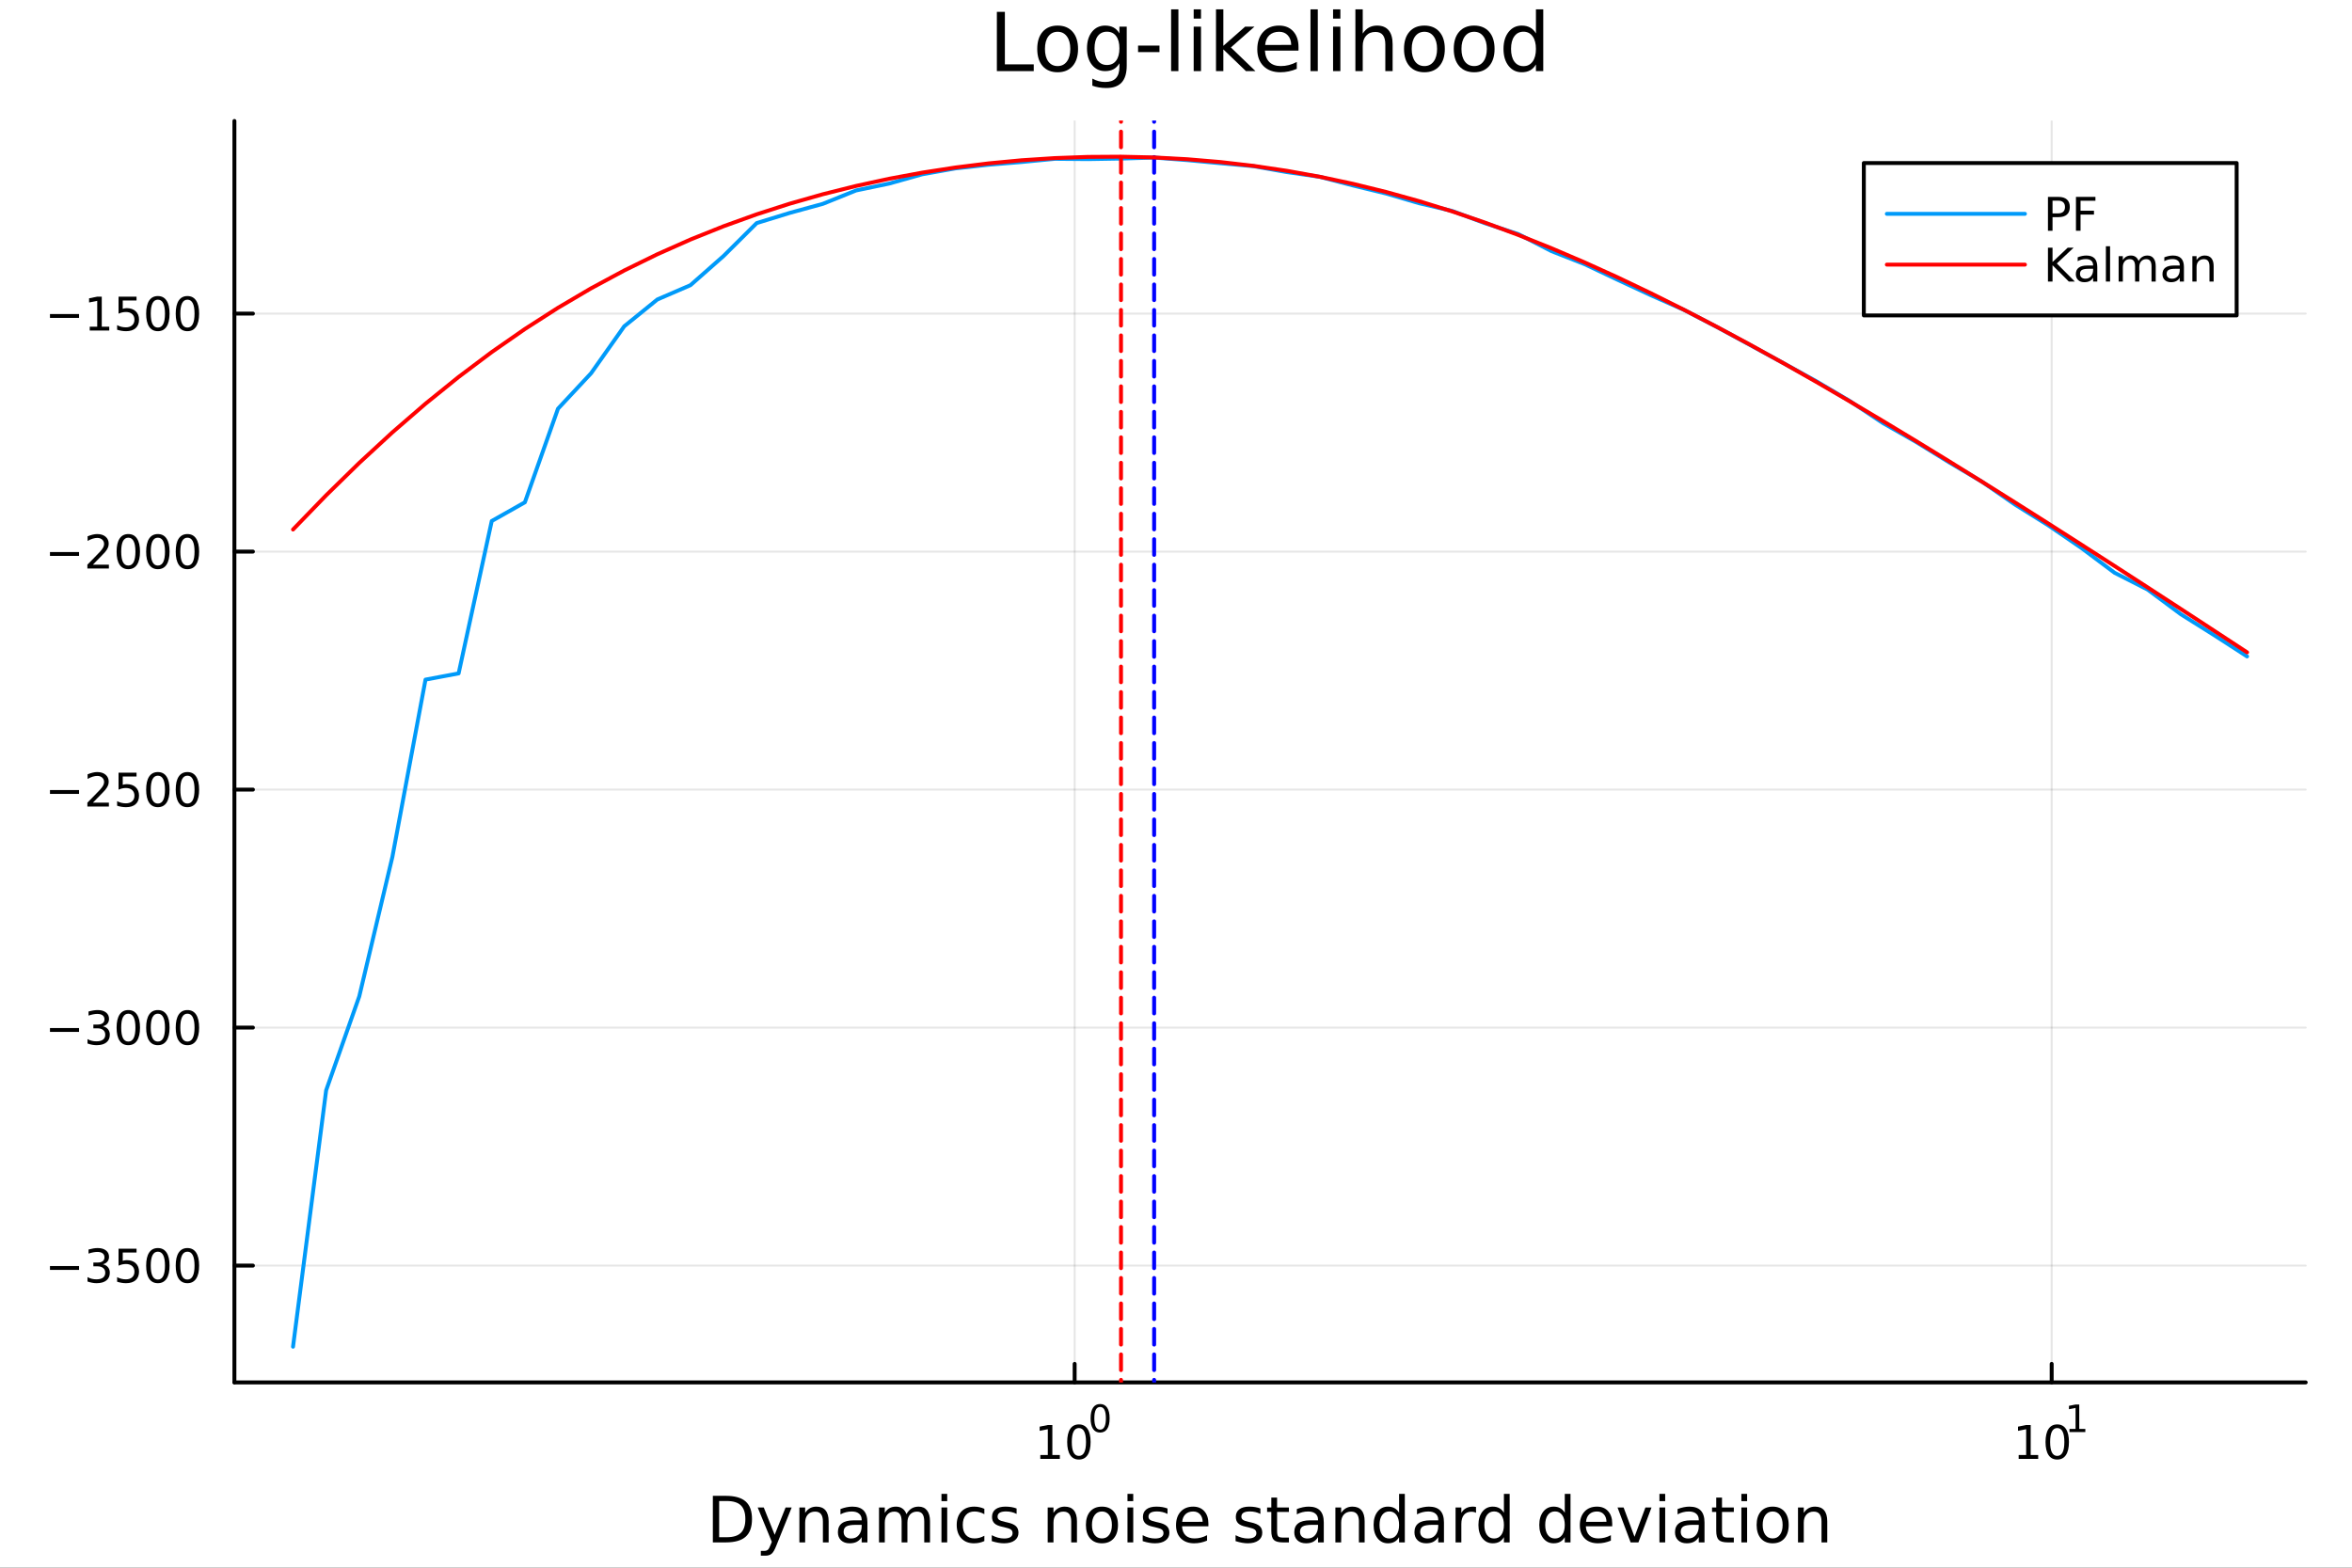 <?xml version="1.0" encoding="utf-8"?>
<svg xmlns="http://www.w3.org/2000/svg" xmlns:xlink="http://www.w3.org/1999/xlink" width="600" height="400" viewBox="0 0 2400 1600">
<rect x="0" y="0" width="2400" height="1600" fill="#333333" stroke="none"/>
<defs>
  <clipPath id="clip800">
    <rect x="0" y="0" width="2400" height="1600"/>
  </clipPath>
</defs>
<path clip-path="url(#clip800)" d="M0 1600 L2400 1600 L2400 0 L0 0  Z" fill="#ffffff" fill-rule="evenodd" fill-opacity="1"/>
<defs>
  <clipPath id="clip801">
    <rect x="480" y="0" width="1681" height="1600"/>
  </clipPath>
</defs>
<path clip-path="url(#clip800)" d="M239.19 1410.9 L2352.76 1410.9 L2352.76 123.472 L239.19 123.472  Z" fill="#ffffff" fill-rule="evenodd" fill-opacity="1"/>
<defs>
  <clipPath id="clip802">
    <rect x="239" y="123" width="2115" height="1288"/>
  </clipPath>
</defs>
<polyline clip-path="url(#clip802)" style="stroke:#000000; stroke-linecap:round; stroke-linejoin:round; stroke-width:2; stroke-opacity:0.1; fill:none" points="1096.58,1410.9 1096.58,123.472 "/>
<polyline clip-path="url(#clip802)" style="stroke:#000000; stroke-linecap:round; stroke-linejoin:round; stroke-width:2; stroke-opacity:0.1; fill:none" points="2093.55,1410.9 2093.55,123.472 "/>
<polyline clip-path="url(#clip802)" style="stroke:#000000; stroke-linecap:round; stroke-linejoin:round; stroke-width:2; stroke-opacity:0.1; fill:none" points="239.19,1291.69 2352.76,1291.69 "/>
<polyline clip-path="url(#clip802)" style="stroke:#000000; stroke-linecap:round; stroke-linejoin:round; stroke-width:2; stroke-opacity:0.1; fill:none" points="239.19,1048.78 2352.76,1048.78 "/>
<polyline clip-path="url(#clip802)" style="stroke:#000000; stroke-linecap:round; stroke-linejoin:round; stroke-width:2; stroke-opacity:0.1; fill:none" points="239.19,805.876 2352.76,805.876 "/>
<polyline clip-path="url(#clip802)" style="stroke:#000000; stroke-linecap:round; stroke-linejoin:round; stroke-width:2; stroke-opacity:0.1; fill:none" points="239.19,562.97 2352.76,562.97 "/>
<polyline clip-path="url(#clip802)" style="stroke:#000000; stroke-linecap:round; stroke-linejoin:round; stroke-width:2; stroke-opacity:0.1; fill:none" points="239.19,320.063 2352.76,320.063 "/>
<polyline clip-path="url(#clip800)" style="stroke:#000000; stroke-linecap:round; stroke-linejoin:round; stroke-width:4; stroke-opacity:1; fill:none" points="239.19,1410.9 2352.76,1410.9 "/>
<polyline clip-path="url(#clip800)" style="stroke:#000000; stroke-linecap:round; stroke-linejoin:round; stroke-width:4; stroke-opacity:1; fill:none" points="1096.58,1410.9 1096.58,1392 "/>
<polyline clip-path="url(#clip800)" style="stroke:#000000; stroke-linecap:round; stroke-linejoin:round; stroke-width:4; stroke-opacity:1; fill:none" points="2093.55,1410.9 2093.55,1392 "/>
<path clip-path="url(#clip800)" d="M1061.56 1485.02 L1069.2 1485.02 L1069.2 1458.66 L1060.89 1460.32 L1060.89 1456.06 L1069.16 1454.4 L1073.83 1454.4 L1073.83 1485.02 L1081.47 1485.02 L1081.47 1488.96 L1061.56 1488.96 L1061.56 1485.02 Z" fill="#000000" fill-rule="nonzero" fill-opacity="1" /><path clip-path="url(#clip800)" d="M1100.91 1457.48 Q1097.3 1457.48 1095.47 1461.04 Q1093.67 1464.58 1093.67 1471.71 Q1093.67 1478.82 1095.47 1482.38 Q1097.3 1485.92 1100.91 1485.92 Q1104.55 1485.92 1106.35 1482.38 Q1108.18 1478.82 1108.18 1471.71 Q1108.18 1464.58 1106.35 1461.04 Q1104.55 1457.48 1100.91 1457.48 M1100.91 1453.77 Q1106.72 1453.77 1109.78 1458.38 Q1112.86 1462.96 1112.86 1471.71 Q1112.86 1480.44 1109.78 1485.04 Q1106.72 1489.63 1100.91 1489.63 Q1095.1 1489.63 1092.03 1485.04 Q1088.97 1480.44 1088.97 1471.71 Q1088.97 1462.96 1092.03 1458.38 Q1095.1 1453.77 1100.91 1453.77 Z" fill="#000000" fill-rule="nonzero" fill-opacity="1" /><path clip-path="url(#clip800)" d="M1122.56 1435.97 Q1119.63 1435.97 1118.14 1438.86 Q1116.68 1441.74 1116.68 1447.53 Q1116.68 1453.31 1118.14 1456.2 Q1119.63 1459.08 1122.56 1459.08 Q1125.52 1459.08 1126.98 1456.2 Q1128.47 1453.31 1128.47 1447.53 Q1128.47 1441.74 1126.98 1438.86 Q1125.52 1435.97 1122.56 1435.97 M1122.56 1432.96 Q1127.28 1432.96 1129.77 1436.7 Q1132.27 1440.43 1132.27 1447.53 Q1132.27 1454.62 1129.77 1458.37 Q1127.28 1462.09 1122.56 1462.09 Q1117.84 1462.09 1115.34 1458.37 Q1112.86 1454.62 1112.86 1447.53 Q1112.86 1440.43 1115.34 1436.7 Q1117.84 1432.96 1122.56 1432.96 Z" fill="#000000" fill-rule="nonzero" fill-opacity="1" /><path clip-path="url(#clip800)" d="M2059.87 1485.02 L2067.51 1485.02 L2067.51 1458.66 L2059.2 1460.32 L2059.2 1456.06 L2067.47 1454.4 L2072.14 1454.4 L2072.14 1485.02 L2079.78 1485.02 L2079.78 1488.96 L2059.87 1488.96 L2059.87 1485.02 Z" fill="#000000" fill-rule="nonzero" fill-opacity="1" /><path clip-path="url(#clip800)" d="M2099.22 1457.48 Q2095.61 1457.48 2093.78 1461.04 Q2091.98 1464.58 2091.98 1471.71 Q2091.98 1478.82 2093.78 1482.38 Q2095.61 1485.92 2099.22 1485.92 Q2102.86 1485.92 2104.66 1482.38 Q2106.49 1478.82 2106.49 1471.71 Q2106.49 1464.58 2104.66 1461.04 Q2102.86 1457.48 2099.22 1457.48 M2099.22 1453.77 Q2105.03 1453.77 2108.09 1458.38 Q2111.17 1462.96 2111.17 1471.71 Q2111.17 1480.44 2108.09 1485.04 Q2105.03 1489.63 2099.22 1489.63 Q2093.41 1489.63 2090.34 1485.04 Q2087.28 1480.44 2087.28 1471.71 Q2087.28 1462.96 2090.34 1458.38 Q2093.41 1453.77 2099.22 1453.77 Z" fill="#000000" fill-rule="nonzero" fill-opacity="1" /><path clip-path="url(#clip800)" d="M2111.71 1458.35 L2117.92 1458.35 L2117.92 1436.93 L2111.17 1438.28 L2111.17 1434.82 L2117.88 1433.47 L2121.68 1433.47 L2121.68 1458.35 L2127.89 1458.35 L2127.89 1461.55 L2111.71 1461.55 L2111.71 1458.35 Z" fill="#000000" fill-rule="nonzero" fill-opacity="1" /><path clip-path="url(#clip800)" d="M733.834 1531.95 L733.834 1568.9 L741.6 1568.9 Q751.435 1568.9 755.986 1564.45 Q760.569 1559.99 760.569 1550.38 Q760.569 1540.83 755.986 1536.4 Q751.435 1531.95 741.6 1531.95 L733.834 1531.95 M727.404 1526.67 L740.613 1526.67 Q754.427 1526.67 760.888 1532.43 Q767.349 1538.16 767.349 1550.38 Q767.349 1562.66 760.856 1568.42 Q754.363 1574.19 740.613 1574.19 L727.404 1574.19 L727.404 1526.67 Z" fill="#000000" fill-rule="nonzero" fill-opacity="1" /><path clip-path="url(#clip800)" d="M792.175 1577.5 Q789.693 1583.86 787.337 1585.8 Q784.982 1587.74 781.035 1587.74 L776.356 1587.74 L776.356 1582.84 L779.794 1582.84 Q782.213 1582.84 783.55 1581.7 Q784.886 1580.55 786.51 1576.29 L787.56 1573.61 L773.142 1538.54 L779.348 1538.54 L790.488 1566.42 L801.628 1538.54 L807.835 1538.54 L792.175 1577.5 Z" fill="#000000" fill-rule="nonzero" fill-opacity="1" /><path clip-path="url(#clip800)" d="M845.552 1552.67 L845.552 1574.19 L839.695 1574.19 L839.695 1552.86 Q839.695 1547.8 837.722 1545.29 Q835.748 1542.77 831.802 1542.77 Q827.059 1542.77 824.322 1545.79 Q821.585 1548.82 821.585 1554.04 L821.585 1574.19 L815.696 1574.19 L815.696 1538.54 L821.585 1538.54 L821.585 1544.08 Q823.685 1540.86 826.518 1539.27 Q829.383 1537.68 833.107 1537.68 Q839.25 1537.68 842.401 1541.5 Q845.552 1545.29 845.552 1552.67 Z" fill="#000000" fill-rule="nonzero" fill-opacity="1" /><path clip-path="url(#clip800)" d="M873.433 1556.27 Q866.336 1556.27 863.598 1557.89 Q860.861 1559.51 860.861 1563.43 Q860.861 1566.55 862.898 1568.39 Q864.967 1570.21 868.5 1570.21 Q873.37 1570.21 876.298 1566.77 Q879.258 1563.3 879.258 1557.57 L879.258 1556.27 L873.433 1556.27 M885.115 1553.85 L885.115 1574.19 L879.258 1574.19 L879.258 1568.77 Q877.253 1572.02 874.261 1573.58 Q871.269 1575.11 866.94 1575.11 Q861.466 1575.11 858.219 1572.05 Q855.005 1568.97 855.005 1563.81 Q855.005 1557.79 859.015 1554.74 Q863.057 1551.68 871.046 1551.68 L879.258 1551.68 L879.258 1551.11 Q879.258 1547.07 876.584 1544.87 Q873.943 1542.64 869.137 1542.64 Q866.081 1542.64 863.185 1543.38 Q860.288 1544.11 857.615 1545.57 L857.615 1540.16 Q860.829 1538.92 863.853 1538.31 Q866.877 1537.68 869.741 1537.68 Q877.476 1537.68 881.295 1541.69 Q885.115 1545.7 885.115 1553.85 Z" fill="#000000" fill-rule="nonzero" fill-opacity="1" /><path clip-path="url(#clip800)" d="M924.932 1545.38 Q927.128 1541.43 930.184 1539.56 Q933.239 1537.68 937.377 1537.68 Q942.947 1537.68 945.971 1541.59 Q948.994 1545.48 948.994 1552.67 L948.994 1574.19 L943.106 1574.19 L943.106 1552.86 Q943.106 1547.74 941.292 1545.25 Q939.478 1542.77 935.754 1542.77 Q931.202 1542.77 928.56 1545.79 Q925.919 1548.82 925.919 1554.04 L925.919 1574.19 L920.03 1574.19 L920.03 1552.86 Q920.03 1547.7 918.216 1545.25 Q916.402 1542.77 912.614 1542.77 Q908.127 1542.77 905.485 1545.83 Q902.843 1548.85 902.843 1554.04 L902.843 1574.19 L896.955 1574.19 L896.955 1538.54 L902.843 1538.54 L902.843 1544.08 Q904.848 1540.8 907.649 1539.24 Q910.45 1537.68 914.301 1537.68 Q918.184 1537.68 920.89 1539.65 Q923.627 1541.62 924.932 1545.38 Z" fill="#000000" fill-rule="nonzero" fill-opacity="1" /><path clip-path="url(#clip800)" d="M960.675 1538.54 L966.532 1538.54 L966.532 1574.19 L960.675 1574.19 L960.675 1538.54 M960.675 1524.66 L966.532 1524.66 L966.532 1532.08 L960.675 1532.08 L960.675 1524.66 Z" fill="#000000" fill-rule="nonzero" fill-opacity="1" /><path clip-path="url(#clip800)" d="M1004.44 1539.91 L1004.44 1545.38 Q1001.96 1544.01 999.443 1543.34 Q996.96 1542.64 994.414 1542.64 Q988.716 1542.64 985.565 1546.27 Q982.414 1549.87 982.414 1556.39 Q982.414 1562.92 985.565 1566.55 Q988.716 1570.14 994.414 1570.14 Q996.96 1570.14 999.443 1569.47 Q1001.96 1568.77 1004.44 1567.41 L1004.44 1572.82 Q1001.99 1573.96 999.347 1574.54 Q996.737 1575.11 993.777 1575.11 Q985.725 1575.11 980.982 1570.05 Q976.24 1564.99 976.24 1556.39 Q976.24 1547.67 981.014 1542.68 Q985.82 1537.68 994.159 1537.68 Q996.865 1537.68 999.443 1538.25 Q1002.02 1538.79 1004.44 1539.91 Z" fill="#000000" fill-rule="nonzero" fill-opacity="1" /><path clip-path="url(#clip800)" d="M1037.35 1539.59 L1037.35 1545.13 Q1034.87 1543.85 1032.19 1543.22 Q1029.52 1542.58 1026.66 1542.58 Q1022.3 1542.58 1020.1 1543.92 Q1017.93 1545.25 1017.93 1547.93 Q1017.93 1549.96 1019.49 1551.14 Q1021.05 1552.29 1025.76 1553.34 L1027.77 1553.78 Q1034.01 1555.12 1036.62 1557.57 Q1039.26 1559.99 1039.26 1564.35 Q1039.26 1569.32 1035.31 1572.21 Q1031.4 1575.11 1024.52 1575.11 Q1021.66 1575.11 1018.54 1574.54 Q1015.45 1573.99 1012.01 1572.88 L1012.01 1566.83 Q1015.26 1568.52 1018.41 1569.38 Q1021.56 1570.21 1024.65 1570.21 Q1028.79 1570.21 1031.02 1568.81 Q1033.24 1567.37 1033.24 1564.8 Q1033.24 1562.41 1031.62 1561.14 Q1030.03 1559.86 1024.59 1558.68 L1022.55 1558.21 Q1017.11 1557.06 1014.69 1554.71 Q1012.27 1552.32 1012.27 1548.18 Q1012.27 1543.15 1015.83 1540.42 Q1019.4 1537.68 1025.96 1537.68 Q1029.2 1537.68 1032.07 1538.16 Q1034.93 1538.63 1037.35 1539.59 Z" fill="#000000" fill-rule="nonzero" fill-opacity="1" /><path clip-path="url(#clip800)" d="M1098.94 1552.67 L1098.94 1574.19 L1093.08 1574.19 L1093.08 1552.86 Q1093.08 1547.8 1091.11 1545.29 Q1089.14 1542.77 1085.19 1542.77 Q1080.45 1542.77 1077.71 1545.79 Q1074.97 1548.82 1074.97 1554.04 L1074.97 1574.19 L1069.08 1574.19 L1069.08 1538.54 L1074.97 1538.54 L1074.97 1544.08 Q1077.07 1540.86 1079.91 1539.27 Q1082.77 1537.68 1086.49 1537.68 Q1092.64 1537.68 1095.79 1541.5 Q1098.94 1545.29 1098.94 1552.67 Z" fill="#000000" fill-rule="nonzero" fill-opacity="1" /><path clip-path="url(#clip800)" d="M1124.43 1542.64 Q1119.72 1542.64 1116.99 1546.34 Q1114.25 1550 1114.25 1556.39 Q1114.25 1562.79 1116.95 1566.48 Q1119.69 1570.14 1124.43 1570.14 Q1129.11 1570.14 1131.85 1566.45 Q1134.59 1562.76 1134.59 1556.39 Q1134.59 1550.06 1131.85 1546.37 Q1129.11 1542.64 1124.43 1542.64 M1124.43 1537.68 Q1132.07 1537.68 1136.43 1542.64 Q1140.79 1547.61 1140.79 1556.39 Q1140.79 1565.15 1136.43 1570.14 Q1132.07 1575.11 1124.43 1575.11 Q1116.76 1575.11 1112.4 1570.14 Q1108.07 1565.15 1108.07 1556.39 Q1108.07 1547.61 1112.4 1542.64 Q1116.76 1537.68 1124.43 1537.68 Z" fill="#000000" fill-rule="nonzero" fill-opacity="1" /><path clip-path="url(#clip800)" d="M1150.5 1538.54 L1156.36 1538.54 L1156.36 1574.19 L1150.5 1574.19 L1150.5 1538.54 M1150.5 1524.66 L1156.36 1524.66 L1156.36 1532.08 L1150.5 1532.08 L1150.5 1524.66 Z" fill="#000000" fill-rule="nonzero" fill-opacity="1" /><path clip-path="url(#clip800)" d="M1191.34 1539.59 L1191.34 1545.13 Q1188.85 1543.85 1186.18 1543.22 Q1183.51 1542.58 1180.64 1542.58 Q1176.28 1542.58 1174.09 1543.92 Q1171.92 1545.25 1171.92 1547.93 Q1171.92 1549.96 1173.48 1551.14 Q1175.04 1552.29 1179.75 1553.34 L1181.76 1553.78 Q1187.99 1555.12 1190.6 1557.57 Q1193.25 1559.99 1193.25 1564.35 Q1193.25 1569.32 1189.3 1572.21 Q1185.38 1575.11 1178.51 1575.11 Q1175.65 1575.11 1172.53 1574.54 Q1169.44 1573.99 1166 1572.88 L1166 1566.83 Q1169.25 1568.52 1172.4 1569.38 Q1175.55 1570.21 1178.64 1570.21 Q1182.77 1570.21 1185 1568.81 Q1187.23 1567.37 1187.23 1564.8 Q1187.23 1562.41 1185.61 1561.14 Q1184.02 1559.86 1178.57 1558.68 L1176.54 1558.21 Q1171.09 1557.06 1168.67 1554.71 Q1166.26 1552.32 1166.26 1548.18 Q1166.26 1543.15 1169.82 1540.42 Q1173.39 1537.68 1179.94 1537.68 Q1183.19 1537.68 1186.05 1538.16 Q1188.92 1538.63 1191.34 1539.59 Z" fill="#000000" fill-rule="nonzero" fill-opacity="1" /><path clip-path="url(#clip800)" d="M1233.06 1554.9 L1233.06 1557.76 L1206.14 1557.76 Q1206.52 1563.81 1209.77 1566.99 Q1213.04 1570.14 1218.87 1570.14 Q1222.24 1570.14 1225.39 1569.32 Q1228.58 1568.49 1231.7 1566.83 L1231.7 1572.37 Q1228.54 1573.71 1225.23 1574.41 Q1221.92 1575.11 1218.52 1575.11 Q1209.99 1575.11 1204.99 1570.14 Q1200.03 1565.18 1200.03 1556.71 Q1200.03 1547.96 1204.74 1542.83 Q1209.48 1537.68 1217.5 1537.68 Q1224.69 1537.68 1228.86 1542.33 Q1233.06 1546.94 1233.06 1554.9 M1227.21 1553.18 Q1227.14 1548.37 1224.5 1545.51 Q1221.89 1542.64 1217.56 1542.64 Q1212.66 1542.64 1209.7 1545.41 Q1206.77 1548.18 1206.33 1553.21 L1227.21 1553.18 Z" fill="#000000" fill-rule="nonzero" fill-opacity="1" /><path clip-path="url(#clip800)" d="M1286.12 1539.59 L1286.12 1545.13 Q1283.64 1543.85 1280.97 1543.22 Q1278.29 1542.58 1275.43 1542.58 Q1271.07 1542.58 1268.87 1543.92 Q1266.71 1545.25 1266.71 1547.93 Q1266.71 1549.96 1268.27 1551.14 Q1269.83 1552.29 1274.54 1553.34 L1276.54 1553.78 Q1282.78 1555.12 1285.39 1557.57 Q1288.03 1559.99 1288.03 1564.35 Q1288.03 1569.32 1284.09 1572.21 Q1280.17 1575.11 1273.3 1575.11 Q1270.43 1575.11 1267.31 1574.54 Q1264.22 1573.99 1260.79 1572.88 L1260.79 1566.83 Q1264.03 1568.52 1267.18 1569.38 Q1270.34 1570.21 1273.42 1570.21 Q1277.56 1570.21 1279.79 1568.81 Q1282.02 1567.37 1282.02 1564.8 Q1282.02 1562.41 1280.39 1561.14 Q1278.8 1559.86 1273.36 1558.68 L1271.32 1558.21 Q1265.88 1557.06 1263.46 1554.71 Q1261.04 1552.32 1261.04 1548.18 Q1261.04 1543.15 1264.61 1540.42 Q1268.17 1537.68 1274.73 1537.68 Q1277.97 1537.68 1280.84 1538.16 Q1283.7 1538.63 1286.12 1539.59 Z" fill="#000000" fill-rule="nonzero" fill-opacity="1" /><path clip-path="url(#clip800)" d="M1303.15 1528.42 L1303.15 1538.54 L1315.21 1538.54 L1315.21 1543.09 L1303.15 1543.09 L1303.15 1562.44 Q1303.15 1566.8 1304.33 1568.04 Q1305.54 1569.28 1309.2 1569.28 L1315.21 1569.28 L1315.21 1574.19 L1309.2 1574.19 Q1302.42 1574.19 1299.84 1571.67 Q1297.26 1569.12 1297.26 1562.44 L1297.26 1543.09 L1292.97 1543.09 L1292.97 1538.54 L1297.26 1538.54 L1297.26 1528.42 L1303.15 1528.42 Z" fill="#000000" fill-rule="nonzero" fill-opacity="1" /><path clip-path="url(#clip800)" d="M1339.12 1556.27 Q1332.02 1556.27 1329.28 1557.89 Q1326.54 1559.51 1326.54 1563.43 Q1326.54 1566.55 1328.58 1568.39 Q1330.65 1570.21 1334.18 1570.21 Q1339.05 1570.21 1341.98 1566.77 Q1344.94 1563.3 1344.94 1557.57 L1344.94 1556.27 L1339.12 1556.27 M1350.8 1553.85 L1350.8 1574.19 L1344.94 1574.19 L1344.94 1568.77 Q1342.94 1572.02 1339.94 1573.58 Q1336.95 1575.11 1332.62 1575.11 Q1327.15 1575.11 1323.9 1572.05 Q1320.69 1568.97 1320.69 1563.81 Q1320.69 1557.79 1324.7 1554.74 Q1328.74 1551.68 1336.73 1551.68 L1344.94 1551.68 L1344.94 1551.11 Q1344.94 1547.07 1342.27 1544.87 Q1339.63 1542.64 1334.82 1542.64 Q1331.76 1542.64 1328.87 1543.38 Q1325.97 1544.11 1323.3 1545.57 L1323.3 1540.16 Q1326.51 1538.92 1329.54 1538.31 Q1332.56 1537.68 1335.42 1537.68 Q1343.16 1537.68 1346.98 1541.69 Q1350.8 1545.7 1350.8 1553.85 Z" fill="#000000" fill-rule="nonzero" fill-opacity="1" /><path clip-path="url(#clip800)" d="M1392.49 1552.67 L1392.49 1574.19 L1386.64 1574.19 L1386.64 1552.86 Q1386.64 1547.8 1384.66 1545.29 Q1382.69 1542.77 1378.74 1542.77 Q1374 1542.77 1371.26 1545.79 Q1368.53 1548.82 1368.53 1554.04 L1368.53 1574.19 L1362.64 1574.19 L1362.64 1538.54 L1368.53 1538.54 L1368.53 1544.08 Q1370.63 1540.86 1373.46 1539.27 Q1376.32 1537.68 1380.05 1537.68 Q1386.19 1537.68 1389.34 1541.5 Q1392.49 1545.29 1392.49 1552.67 Z" fill="#000000" fill-rule="nonzero" fill-opacity="1" /><path clip-path="url(#clip800)" d="M1427.63 1543.95 L1427.63 1524.66 L1433.49 1524.66 L1433.49 1574.19 L1427.63 1574.19 L1427.63 1568.84 Q1425.79 1572.02 1422.95 1573.58 Q1420.15 1575.11 1416.21 1575.11 Q1409.74 1575.11 1405.67 1569.95 Q1401.63 1564.8 1401.63 1556.39 Q1401.63 1547.99 1405.67 1542.83 Q1409.74 1537.68 1416.21 1537.68 Q1420.15 1537.68 1422.95 1539.24 Q1425.79 1540.77 1427.63 1543.95 M1407.68 1556.39 Q1407.68 1562.85 1410.32 1566.55 Q1412.99 1570.21 1417.64 1570.21 Q1422.28 1570.21 1424.96 1566.55 Q1427.63 1562.85 1427.63 1556.39 Q1427.63 1549.93 1424.96 1546.27 Q1422.28 1542.58 1417.64 1542.58 Q1412.99 1542.58 1410.32 1546.27 Q1407.68 1549.93 1407.68 1556.39 Z" fill="#000000" fill-rule="nonzero" fill-opacity="1" /><path clip-path="url(#clip800)" d="M1461.75 1556.27 Q1454.65 1556.27 1451.92 1557.89 Q1449.18 1559.51 1449.18 1563.43 Q1449.18 1566.55 1451.22 1568.39 Q1453.29 1570.21 1456.82 1570.21 Q1461.69 1570.21 1464.62 1566.77 Q1467.58 1563.3 1467.58 1557.57 L1467.58 1556.27 L1461.75 1556.27 M1473.43 1553.85 L1473.43 1574.19 L1467.58 1574.19 L1467.58 1568.77 Q1465.57 1572.02 1462.58 1573.58 Q1459.59 1575.11 1455.26 1575.11 Q1449.78 1575.11 1446.54 1572.05 Q1443.32 1568.97 1443.32 1563.81 Q1443.32 1557.79 1447.33 1554.74 Q1451.38 1551.68 1459.36 1551.68 L1467.58 1551.68 L1467.58 1551.11 Q1467.58 1547.07 1464.9 1544.87 Q1462.26 1542.64 1457.46 1542.64 Q1454.4 1542.64 1451.5 1543.38 Q1448.61 1544.11 1445.93 1545.57 L1445.93 1540.16 Q1449.15 1538.92 1452.17 1538.31 Q1455.2 1537.68 1458.06 1537.68 Q1465.79 1537.68 1469.61 1541.69 Q1473.43 1545.7 1473.43 1553.85 Z" fill="#000000" fill-rule="nonzero" fill-opacity="1" /><path clip-path="url(#clip800)" d="M1506.15 1544.01 Q1505.17 1543.44 1503.99 1543.18 Q1502.84 1542.9 1501.44 1542.9 Q1496.48 1542.9 1493.8 1546.14 Q1491.16 1549.36 1491.16 1555.41 L1491.16 1574.19 L1485.27 1574.19 L1485.27 1538.54 L1491.16 1538.54 L1491.16 1544.08 Q1493.01 1540.83 1495.97 1539.27 Q1498.93 1537.68 1503.16 1537.68 Q1503.77 1537.68 1504.5 1537.77 Q1505.23 1537.84 1506.12 1538 L1506.15 1544.01 Z" fill="#000000" fill-rule="nonzero" fill-opacity="1" /><path clip-path="url(#clip800)" d="M1534.61 1543.95 L1534.61 1524.66 L1540.46 1524.66 L1540.46 1574.19 L1534.61 1574.19 L1534.61 1568.84 Q1532.76 1572.02 1529.93 1573.58 Q1527.13 1575.11 1523.18 1575.11 Q1516.72 1575.11 1512.65 1569.95 Q1508.6 1564.8 1508.6 1556.39 Q1508.6 1547.99 1512.65 1542.83 Q1516.72 1537.68 1523.18 1537.68 Q1527.13 1537.68 1529.93 1539.24 Q1532.76 1540.77 1534.61 1543.95 M1514.65 1556.39 Q1514.65 1562.85 1517.29 1566.55 Q1519.97 1570.21 1524.61 1570.21 Q1529.26 1570.21 1531.93 1566.55 Q1534.61 1562.85 1534.61 1556.39 Q1534.61 1549.93 1531.93 1546.27 Q1529.26 1542.58 1524.61 1542.58 Q1519.97 1542.58 1517.29 1546.27 Q1514.65 1549.93 1514.65 1556.39 Z" fill="#000000" fill-rule="nonzero" fill-opacity="1" /><path clip-path="url(#clip800)" d="M1596.71 1543.95 L1596.71 1524.66 L1602.56 1524.66 L1602.56 1574.19 L1596.71 1574.19 L1596.71 1568.84 Q1594.86 1572.02 1592.03 1573.58 Q1589.23 1575.11 1585.28 1575.11 Q1578.82 1575.11 1574.74 1569.95 Q1570.7 1564.8 1570.7 1556.39 Q1570.7 1547.99 1574.74 1542.83 Q1578.82 1537.68 1585.28 1537.68 Q1589.23 1537.68 1592.03 1539.24 Q1594.86 1540.77 1596.71 1543.95 M1576.75 1556.39 Q1576.75 1562.85 1579.39 1566.55 Q1582.06 1570.21 1586.71 1570.21 Q1591.36 1570.21 1594.03 1566.55 Q1596.71 1562.85 1596.71 1556.39 Q1596.71 1549.93 1594.03 1546.27 Q1591.36 1542.58 1586.71 1542.58 Q1582.06 1542.58 1579.39 1546.27 Q1576.75 1549.93 1576.75 1556.39 Z" fill="#000000" fill-rule="nonzero" fill-opacity="1" /><path clip-path="url(#clip800)" d="M1645.12 1554.9 L1645.12 1557.76 L1618.19 1557.76 Q1618.57 1563.81 1621.82 1566.99 Q1625.1 1570.14 1630.92 1570.14 Q1634.29 1570.14 1637.45 1569.32 Q1640.63 1568.49 1643.75 1566.83 L1643.75 1572.37 Q1640.6 1573.71 1637.29 1574.41 Q1633.98 1575.11 1630.57 1575.11 Q1622.04 1575.11 1617.04 1570.14 Q1612.08 1565.18 1612.08 1556.71 Q1612.08 1547.96 1616.79 1542.83 Q1621.53 1537.68 1629.55 1537.68 Q1636.75 1537.68 1640.91 1542.33 Q1645.12 1546.94 1645.12 1554.9 M1639.26 1553.18 Q1639.2 1548.37 1636.55 1545.51 Q1633.94 1542.64 1629.62 1542.64 Q1624.71 1542.64 1621.75 1545.41 Q1618.83 1548.18 1618.38 1553.21 L1639.26 1553.18 Z" fill="#000000" fill-rule="nonzero" fill-opacity="1" /><path clip-path="url(#clip800)" d="M1650.53 1538.54 L1656.73 1538.54 L1667.87 1568.46 L1679.01 1538.54 L1685.22 1538.54 L1671.85 1574.19 L1663.9 1574.19 L1650.53 1538.54 Z" fill="#000000" fill-rule="nonzero" fill-opacity="1" /><path clip-path="url(#clip800)" d="M1693.3 1538.54 L1699.16 1538.54 L1699.16 1574.19 L1693.3 1574.19 L1693.3 1538.54 M1693.3 1524.66 L1699.16 1524.66 L1699.16 1532.08 L1693.3 1532.08 L1693.3 1524.66 Z" fill="#000000" fill-rule="nonzero" fill-opacity="1" /><path clip-path="url(#clip800)" d="M1727.62 1556.27 Q1720.52 1556.27 1717.78 1557.89 Q1715.04 1559.51 1715.04 1563.43 Q1715.04 1566.55 1717.08 1568.39 Q1719.15 1570.21 1722.68 1570.21 Q1727.55 1570.21 1730.48 1566.77 Q1733.44 1563.3 1733.44 1557.57 L1733.44 1556.27 L1727.62 1556.27 M1739.3 1553.85 L1739.3 1574.19 L1733.44 1574.19 L1733.44 1568.77 Q1731.44 1572.02 1728.44 1573.58 Q1725.45 1575.11 1721.12 1575.11 Q1715.65 1575.11 1712.4 1572.05 Q1709.19 1568.97 1709.19 1563.81 Q1709.19 1557.79 1713.2 1554.74 Q1717.24 1551.68 1725.23 1551.68 L1733.44 1551.68 L1733.44 1551.11 Q1733.44 1547.07 1730.77 1544.87 Q1728.13 1542.64 1723.32 1542.64 Q1720.26 1542.64 1717.37 1543.38 Q1714.47 1544.11 1711.8 1545.57 L1711.8 1540.16 Q1715.01 1538.92 1718.04 1538.31 Q1721.06 1537.68 1723.92 1537.68 Q1731.66 1537.68 1735.48 1541.69 Q1739.3 1545.7 1739.3 1553.85 Z" fill="#000000" fill-rule="nonzero" fill-opacity="1" /><path clip-path="url(#clip800)" d="M1757.15 1528.42 L1757.15 1538.54 L1769.22 1538.54 L1769.22 1543.09 L1757.15 1543.09 L1757.15 1562.44 Q1757.15 1566.8 1758.33 1568.04 Q1759.54 1569.28 1763.2 1569.28 L1769.22 1569.28 L1769.22 1574.19 L1763.2 1574.19 Q1756.42 1574.19 1753.84 1571.67 Q1751.26 1569.12 1751.26 1562.44 L1751.26 1543.09 L1746.97 1543.09 L1746.97 1538.54 L1751.26 1538.54 L1751.26 1528.42 L1757.15 1528.42 Z" fill="#000000" fill-rule="nonzero" fill-opacity="1" /><path clip-path="url(#clip800)" d="M1776.92 1538.54 L1782.77 1538.54 L1782.77 1574.19 L1776.92 1574.19 L1776.92 1538.54 M1776.92 1524.66 L1782.77 1524.66 L1782.77 1532.08 L1776.92 1532.08 L1776.92 1524.66 Z" fill="#000000" fill-rule="nonzero" fill-opacity="1" /><path clip-path="url(#clip800)" d="M1808.84 1542.64 Q1804.13 1542.64 1801.39 1546.34 Q1798.66 1550 1798.66 1556.39 Q1798.66 1562.79 1801.36 1566.48 Q1804.1 1570.14 1808.84 1570.14 Q1813.52 1570.14 1816.26 1566.45 Q1819 1562.76 1819 1556.39 Q1819 1550.06 1816.26 1546.37 Q1813.52 1542.64 1808.84 1542.64 M1808.84 1537.68 Q1816.48 1537.68 1820.84 1542.64 Q1825.2 1547.61 1825.2 1556.39 Q1825.2 1565.15 1820.84 1570.14 Q1816.48 1575.11 1808.84 1575.11 Q1801.17 1575.11 1796.81 1570.14 Q1792.48 1565.15 1792.48 1556.39 Q1792.48 1547.61 1796.81 1542.64 Q1801.17 1537.68 1808.84 1537.68 Z" fill="#000000" fill-rule="nonzero" fill-opacity="1" /><path clip-path="url(#clip800)" d="M1864.54 1552.67 L1864.54 1574.19 L1858.69 1574.19 L1858.69 1552.86 Q1858.69 1547.8 1856.71 1545.29 Q1854.74 1542.77 1850.79 1542.77 Q1846.05 1542.77 1843.31 1545.79 Q1840.58 1548.82 1840.58 1554.04 L1840.58 1574.19 L1834.69 1574.19 L1834.69 1538.54 L1840.58 1538.54 L1840.58 1544.08 Q1842.68 1540.86 1845.51 1539.27 Q1848.37 1537.68 1852.1 1537.68 Q1858.24 1537.68 1861.39 1541.5 Q1864.54 1545.29 1864.54 1552.67 Z" fill="#000000" fill-rule="nonzero" fill-opacity="1" /><polyline clip-path="url(#clip800)" style="stroke:#000000; stroke-linecap:round; stroke-linejoin:round; stroke-width:4; stroke-opacity:1; fill:none" points="239.19,1410.9 239.19,123.472 "/>
<polyline clip-path="url(#clip800)" style="stroke:#000000; stroke-linecap:round; stroke-linejoin:round; stroke-width:4; stroke-opacity:1; fill:none" points="239.19,1291.69 258.088,1291.69 "/>
<polyline clip-path="url(#clip800)" style="stroke:#000000; stroke-linecap:round; stroke-linejoin:round; stroke-width:4; stroke-opacity:1; fill:none" points="239.19,1048.78 258.088,1048.78 "/>
<polyline clip-path="url(#clip800)" style="stroke:#000000; stroke-linecap:round; stroke-linejoin:round; stroke-width:4; stroke-opacity:1; fill:none" points="239.19,805.876 258.088,805.876 "/>
<polyline clip-path="url(#clip800)" style="stroke:#000000; stroke-linecap:round; stroke-linejoin:round; stroke-width:4; stroke-opacity:1; fill:none" points="239.19,562.97 258.088,562.97 "/>
<polyline clip-path="url(#clip800)" style="stroke:#000000; stroke-linecap:round; stroke-linejoin:round; stroke-width:4; stroke-opacity:1; fill:none" points="239.19,320.063 258.088,320.063 "/>
<path clip-path="url(#clip800)" d="M50.992 1292.14 L80.668 1292.14 L80.668 1296.08 L50.992 1296.08 L50.992 1292.14 Z" fill="#000000" fill-rule="nonzero" fill-opacity="1" /><path clip-path="url(#clip800)" d="M104.927 1290.34 Q108.283 1291.05 110.158 1293.32 Q112.057 1295.59 112.057 1298.92 Q112.057 1304.04 108.538 1306.84 Q105.02 1309.64 98.538 1309.64 Q96.362 1309.64 94.047 1309.2 Q91.756 1308.78 89.302 1307.93 L89.302 1303.41 Q91.246 1304.55 93.561 1305.13 Q95.876 1305.71 98.399 1305.71 Q102.797 1305.71 105.089 1303.97 Q107.404 1302.23 107.404 1298.92 Q107.404 1295.87 105.251 1294.15 Q103.121 1292.42 99.302 1292.42 L95.274 1292.42 L95.274 1288.58 L99.487 1288.58 Q102.936 1288.58 104.765 1287.21 Q106.594 1285.82 106.594 1283.23 Q106.594 1280.57 104.696 1279.15 Q102.821 1277.72 99.302 1277.72 Q97.381 1277.72 95.182 1278.14 Q92.983 1278.55 90.344 1279.43 L90.344 1275.27 Q93.006 1274.53 95.321 1274.15 Q97.659 1273.78 99.719 1273.78 Q105.043 1273.78 108.145 1276.22 Q111.246 1278.62 111.246 1282.74 Q111.246 1285.61 109.603 1287.6 Q107.959 1289.57 104.927 1290.34 Z" fill="#000000" fill-rule="nonzero" fill-opacity="1" /><path clip-path="url(#clip800)" d="M120.969 1274.41 L139.325 1274.41 L139.325 1278.34 L125.251 1278.34 L125.251 1286.82 Q126.27 1286.47 127.288 1286.31 Q128.307 1286.12 129.325 1286.12 Q135.112 1286.12 138.492 1289.29 Q141.871 1292.46 141.871 1297.88 Q141.871 1303.46 138.399 1306.56 Q134.927 1309.64 128.607 1309.64 Q126.432 1309.64 124.163 1309.27 Q121.918 1308.9 119.51 1308.16 L119.51 1303.46 Q121.594 1304.59 123.816 1305.15 Q126.038 1305.71 128.515 1305.71 Q132.519 1305.71 134.857 1303.6 Q137.195 1301.49 137.195 1297.88 Q137.195 1294.27 134.857 1292.16 Q132.519 1290.06 128.515 1290.06 Q126.64 1290.06 124.765 1290.47 Q122.913 1290.89 120.969 1291.77 L120.969 1274.41 Z" fill="#000000" fill-rule="nonzero" fill-opacity="1" /><path clip-path="url(#clip800)" d="M161.084 1277.49 Q157.473 1277.49 155.644 1281.05 Q153.839 1284.59 153.839 1291.72 Q153.839 1298.83 155.644 1302.4 Q157.473 1305.94 161.084 1305.94 Q164.718 1305.94 166.524 1302.4 Q168.353 1298.83 168.353 1291.72 Q168.353 1284.59 166.524 1281.05 Q164.718 1277.49 161.084 1277.49 M161.084 1273.78 Q166.894 1273.78 169.95 1278.39 Q173.029 1282.97 173.029 1291.72 Q173.029 1300.45 169.95 1305.06 Q166.894 1309.64 161.084 1309.64 Q155.274 1309.64 152.195 1305.06 Q149.14 1300.45 149.14 1291.72 Q149.14 1282.97 152.195 1278.39 Q155.274 1273.78 161.084 1273.78 Z" fill="#000000" fill-rule="nonzero" fill-opacity="1" /><path clip-path="url(#clip800)" d="M191.246 1277.49 Q187.635 1277.49 185.806 1281.05 Q184.001 1284.59 184.001 1291.72 Q184.001 1298.83 185.806 1302.4 Q187.635 1305.94 191.246 1305.94 Q194.88 1305.94 196.686 1302.4 Q198.514 1298.83 198.514 1291.72 Q198.514 1284.59 196.686 1281.05 Q194.88 1277.49 191.246 1277.49 M191.246 1273.78 Q197.056 1273.78 200.112 1278.39 Q203.19 1282.97 203.19 1291.72 Q203.19 1300.45 200.112 1305.06 Q197.056 1309.64 191.246 1309.64 Q185.436 1309.64 182.357 1305.06 Q179.302 1300.45 179.302 1291.72 Q179.302 1282.97 182.357 1278.39 Q185.436 1273.78 191.246 1273.78 Z" fill="#000000" fill-rule="nonzero" fill-opacity="1" /><path clip-path="url(#clip800)" d="M50.992 1049.23 L80.668 1049.23 L80.668 1053.17 L50.992 1053.17 L50.992 1049.23 Z" fill="#000000" fill-rule="nonzero" fill-opacity="1" /><path clip-path="url(#clip800)" d="M104.927 1047.43 Q108.283 1048.15 110.158 1050.41 Q112.057 1052.68 112.057 1056.02 Q112.057 1061.13 108.538 1063.93 Q105.02 1066.73 98.538 1066.73 Q96.362 1066.73 94.047 1066.29 Q91.756 1065.88 89.302 1065.02 L89.302 1060.51 Q91.246 1061.64 93.561 1062.22 Q95.876 1062.8 98.399 1062.8 Q102.797 1062.8 105.089 1061.06 Q107.404 1059.33 107.404 1056.02 Q107.404 1052.96 105.251 1051.25 Q103.121 1049.51 99.302 1049.51 L95.274 1049.51 L95.274 1045.67 L99.487 1045.67 Q102.936 1045.67 104.765 1044.3 Q106.594 1042.91 106.594 1040.32 Q106.594 1037.66 104.696 1036.25 Q102.821 1034.81 99.302 1034.81 Q97.381 1034.81 95.182 1035.23 Q92.983 1035.65 90.344 1036.53 L90.344 1032.36 Q93.006 1031.62 95.321 1031.25 Q97.659 1030.88 99.719 1030.88 Q105.043 1030.88 108.145 1033.31 Q111.246 1035.72 111.246 1039.84 Q111.246 1042.71 109.603 1044.7 Q107.959 1046.66 104.927 1047.43 Z" fill="#000000" fill-rule="nonzero" fill-opacity="1" /><path clip-path="url(#clip800)" d="M130.922 1034.58 Q127.311 1034.58 125.482 1038.15 Q123.677 1041.69 123.677 1048.82 Q123.677 1055.92 125.482 1059.49 Q127.311 1063.03 130.922 1063.03 Q134.556 1063.03 136.362 1059.49 Q138.191 1055.92 138.191 1048.82 Q138.191 1041.69 136.362 1038.15 Q134.556 1034.58 130.922 1034.58 M130.922 1030.88 Q136.732 1030.88 139.788 1035.48 Q142.867 1040.07 142.867 1048.82 Q142.867 1057.54 139.788 1062.15 Q136.732 1066.73 130.922 1066.73 Q125.112 1066.73 122.033 1062.15 Q118.978 1057.54 118.978 1048.82 Q118.978 1040.07 122.033 1035.48 Q125.112 1030.88 130.922 1030.88 Z" fill="#000000" fill-rule="nonzero" fill-opacity="1" /><path clip-path="url(#clip800)" d="M161.084 1034.58 Q157.473 1034.58 155.644 1038.15 Q153.839 1041.69 153.839 1048.82 Q153.839 1055.92 155.644 1059.49 Q157.473 1063.03 161.084 1063.03 Q164.718 1063.03 166.524 1059.49 Q168.353 1055.92 168.353 1048.82 Q168.353 1041.69 166.524 1038.15 Q164.718 1034.58 161.084 1034.58 M161.084 1030.88 Q166.894 1030.88 169.95 1035.48 Q173.029 1040.07 173.029 1048.82 Q173.029 1057.54 169.95 1062.15 Q166.894 1066.73 161.084 1066.73 Q155.274 1066.73 152.195 1062.15 Q149.14 1057.54 149.14 1048.82 Q149.14 1040.07 152.195 1035.48 Q155.274 1030.88 161.084 1030.88 Z" fill="#000000" fill-rule="nonzero" fill-opacity="1" /><path clip-path="url(#clip800)" d="M191.246 1034.58 Q187.635 1034.58 185.806 1038.15 Q184.001 1041.69 184.001 1048.82 Q184.001 1055.92 185.806 1059.49 Q187.635 1063.03 191.246 1063.03 Q194.88 1063.03 196.686 1059.49 Q198.514 1055.92 198.514 1048.82 Q198.514 1041.69 196.686 1038.15 Q194.88 1034.58 191.246 1034.58 M191.246 1030.88 Q197.056 1030.88 200.112 1035.48 Q203.19 1040.07 203.19 1048.82 Q203.19 1057.54 200.112 1062.15 Q197.056 1066.73 191.246 1066.73 Q185.436 1066.73 182.357 1062.15 Q179.302 1057.54 179.302 1048.82 Q179.302 1040.07 182.357 1035.48 Q185.436 1030.88 191.246 1030.88 Z" fill="#000000" fill-rule="nonzero" fill-opacity="1" /><path clip-path="url(#clip800)" d="M50.992 806.328 L80.668 806.328 L80.668 810.263 L50.992 810.263 L50.992 806.328 Z" fill="#000000" fill-rule="nonzero" fill-opacity="1" /><path clip-path="url(#clip800)" d="M94.788 819.221 L111.108 819.221 L111.108 823.156 L89.163 823.156 L89.163 819.221 Q91.825 816.467 96.409 811.837 Q101.015 807.184 102.196 805.842 Q104.441 803.318 105.321 801.582 Q106.223 799.823 106.223 798.133 Q106.223 795.379 104.279 793.643 Q102.358 791.906 99.256 791.906 Q97.057 791.906 94.603 792.67 Q92.172 793.434 89.395 794.985 L89.395 790.263 Q92.219 789.129 94.672 788.55 Q97.126 787.971 99.163 787.971 Q104.534 787.971 107.728 790.656 Q110.922 793.342 110.922 797.832 Q110.922 799.962 110.112 801.883 Q109.325 803.781 107.219 806.374 Q106.64 807.045 103.538 810.263 Q100.436 813.457 94.788 819.221 Z" fill="#000000" fill-rule="nonzero" fill-opacity="1" /><path clip-path="url(#clip800)" d="M120.969 788.596 L139.325 788.596 L139.325 792.531 L125.251 792.531 L125.251 801.004 Q126.27 800.656 127.288 800.494 Q128.307 800.309 129.325 800.309 Q135.112 800.309 138.492 803.48 Q141.871 806.652 141.871 812.068 Q141.871 817.647 138.399 820.749 Q134.927 823.828 128.607 823.828 Q126.432 823.828 124.163 823.457 Q121.918 823.087 119.51 822.346 L119.51 817.647 Q121.594 818.781 123.816 819.337 Q126.038 819.892 128.515 819.892 Q132.519 819.892 134.857 817.786 Q137.195 815.679 137.195 812.068 Q137.195 808.457 134.857 806.351 Q132.519 804.244 128.515 804.244 Q126.64 804.244 124.765 804.661 Q122.913 805.078 120.969 805.957 L120.969 788.596 Z" fill="#000000" fill-rule="nonzero" fill-opacity="1" /><path clip-path="url(#clip800)" d="M161.084 791.675 Q157.473 791.675 155.644 795.24 Q153.839 798.781 153.839 805.911 Q153.839 813.017 155.644 816.582 Q157.473 820.124 161.084 820.124 Q164.718 820.124 166.524 816.582 Q168.353 813.017 168.353 805.911 Q168.353 798.781 166.524 795.24 Q164.718 791.675 161.084 791.675 M161.084 787.971 Q166.894 787.971 169.95 792.578 Q173.029 797.161 173.029 805.911 Q173.029 814.638 169.95 819.244 Q166.894 823.828 161.084 823.828 Q155.274 823.828 152.195 819.244 Q149.14 814.638 149.14 805.911 Q149.14 797.161 152.195 792.578 Q155.274 787.971 161.084 787.971 Z" fill="#000000" fill-rule="nonzero" fill-opacity="1" /><path clip-path="url(#clip800)" d="M191.246 791.675 Q187.635 791.675 185.806 795.24 Q184.001 798.781 184.001 805.911 Q184.001 813.017 185.806 816.582 Q187.635 820.124 191.246 820.124 Q194.88 820.124 196.686 816.582 Q198.514 813.017 198.514 805.911 Q198.514 798.781 196.686 795.24 Q194.88 791.675 191.246 791.675 M191.246 787.971 Q197.056 787.971 200.112 792.578 Q203.19 797.161 203.19 805.911 Q203.19 814.638 200.112 819.244 Q197.056 823.828 191.246 823.828 Q185.436 823.828 182.357 819.244 Q179.302 814.638 179.302 805.911 Q179.302 797.161 182.357 792.578 Q185.436 787.971 191.246 787.971 Z" fill="#000000" fill-rule="nonzero" fill-opacity="1" /><path clip-path="url(#clip800)" d="M50.992 563.421 L80.668 563.421 L80.668 567.356 L50.992 567.356 L50.992 563.421 Z" fill="#000000" fill-rule="nonzero" fill-opacity="1" /><path clip-path="url(#clip800)" d="M94.788 576.315 L111.108 576.315 L111.108 580.25 L89.163 580.25 L89.163 576.315 Q91.825 573.56 96.409 568.93 Q101.015 564.278 102.196 562.935 Q104.441 560.412 105.321 558.676 Q106.223 556.916 106.223 555.227 Q106.223 552.472 104.279 550.736 Q102.358 549 99.256 549 Q97.057 549 94.603 549.764 Q92.172 550.528 89.395 552.079 L89.395 547.356 Q92.219 546.222 94.672 545.643 Q97.126 545.065 99.163 545.065 Q104.534 545.065 107.728 547.75 Q110.922 550.435 110.922 554.926 Q110.922 557.055 110.112 558.977 Q109.325 560.875 107.219 563.467 Q106.64 564.139 103.538 567.356 Q100.436 570.551 94.788 576.315 Z" fill="#000000" fill-rule="nonzero" fill-opacity="1" /><path clip-path="url(#clip800)" d="M130.922 548.768 Q127.311 548.768 125.482 552.333 Q123.677 555.875 123.677 563.004 Q123.677 570.111 125.482 573.676 Q127.311 577.217 130.922 577.217 Q134.556 577.217 136.362 573.676 Q138.191 570.111 138.191 563.004 Q138.191 555.875 136.362 552.333 Q134.556 548.768 130.922 548.768 M130.922 545.065 Q136.732 545.065 139.788 549.671 Q142.867 554.254 142.867 563.004 Q142.867 571.731 139.788 576.338 Q136.732 580.921 130.922 580.921 Q125.112 580.921 122.033 576.338 Q118.978 571.731 118.978 563.004 Q118.978 554.254 122.033 549.671 Q125.112 545.065 130.922 545.065 Z" fill="#000000" fill-rule="nonzero" fill-opacity="1" /><path clip-path="url(#clip800)" d="M161.084 548.768 Q157.473 548.768 155.644 552.333 Q153.839 555.875 153.839 563.004 Q153.839 570.111 155.644 573.676 Q157.473 577.217 161.084 577.217 Q164.718 577.217 166.524 573.676 Q168.353 570.111 168.353 563.004 Q168.353 555.875 166.524 552.333 Q164.718 548.768 161.084 548.768 M161.084 545.065 Q166.894 545.065 169.95 549.671 Q173.029 554.254 173.029 563.004 Q173.029 571.731 169.95 576.338 Q166.894 580.921 161.084 580.921 Q155.274 580.921 152.195 576.338 Q149.14 571.731 149.14 563.004 Q149.14 554.254 152.195 549.671 Q155.274 545.065 161.084 545.065 Z" fill="#000000" fill-rule="nonzero" fill-opacity="1" /><path clip-path="url(#clip800)" d="M191.246 548.768 Q187.635 548.768 185.806 552.333 Q184.001 555.875 184.001 563.004 Q184.001 570.111 185.806 573.676 Q187.635 577.217 191.246 577.217 Q194.88 577.217 196.686 573.676 Q198.514 570.111 198.514 563.004 Q198.514 555.875 196.686 552.333 Q194.88 548.768 191.246 548.768 M191.246 545.065 Q197.056 545.065 200.112 549.671 Q203.19 554.254 203.19 563.004 Q203.19 571.731 200.112 576.338 Q197.056 580.921 191.246 580.921 Q185.436 580.921 182.357 576.338 Q179.302 571.731 179.302 563.004 Q179.302 554.254 182.357 549.671 Q185.436 545.065 191.246 545.065 Z" fill="#000000" fill-rule="nonzero" fill-opacity="1" /><path clip-path="url(#clip800)" d="M50.992 320.514 L80.668 320.514 L80.668 324.45 L50.992 324.45 L50.992 320.514 Z" fill="#000000" fill-rule="nonzero" fill-opacity="1" /><path clip-path="url(#clip800)" d="M91.571 333.408 L99.21 333.408 L99.21 307.042 L90.899 308.709 L90.899 304.45 L99.163 302.783 L103.839 302.783 L103.839 333.408 L111.478 333.408 L111.478 337.343 L91.571 337.343 L91.571 333.408 Z" fill="#000000" fill-rule="nonzero" fill-opacity="1" /><path clip-path="url(#clip800)" d="M120.969 302.783 L139.325 302.783 L139.325 306.718 L125.251 306.718 L125.251 315.19 Q126.27 314.843 127.288 314.681 Q128.307 314.496 129.325 314.496 Q135.112 314.496 138.492 317.667 Q141.871 320.839 141.871 326.255 Q141.871 331.834 138.399 334.936 Q134.927 338.014 128.607 338.014 Q126.432 338.014 124.163 337.644 Q121.918 337.274 119.51 336.533 L119.51 331.834 Q121.594 332.968 123.816 333.524 Q126.038 334.079 128.515 334.079 Q132.519 334.079 134.857 331.973 Q137.195 329.866 137.195 326.255 Q137.195 322.644 134.857 320.538 Q132.519 318.431 128.515 318.431 Q126.64 318.431 124.765 318.848 Q122.913 319.264 120.969 320.144 L120.969 302.783 Z" fill="#000000" fill-rule="nonzero" fill-opacity="1" /><path clip-path="url(#clip800)" d="M161.084 305.862 Q157.473 305.862 155.644 309.427 Q153.839 312.968 153.839 320.098 Q153.839 327.204 155.644 330.769 Q157.473 334.311 161.084 334.311 Q164.718 334.311 166.524 330.769 Q168.353 327.204 168.353 320.098 Q168.353 312.968 166.524 309.427 Q164.718 305.862 161.084 305.862 M161.084 302.158 Q166.894 302.158 169.95 306.765 Q173.029 311.348 173.029 320.098 Q173.029 328.825 169.95 333.431 Q166.894 338.014 161.084 338.014 Q155.274 338.014 152.195 333.431 Q149.14 328.825 149.14 320.098 Q149.14 311.348 152.195 306.765 Q155.274 302.158 161.084 302.158 Z" fill="#000000" fill-rule="nonzero" fill-opacity="1" /><path clip-path="url(#clip800)" d="M191.246 305.862 Q187.635 305.862 185.806 309.427 Q184.001 312.968 184.001 320.098 Q184.001 327.204 185.806 330.769 Q187.635 334.311 191.246 334.311 Q194.88 334.311 196.686 330.769 Q198.514 327.204 198.514 320.098 Q198.514 312.968 196.686 309.427 Q194.88 305.862 191.246 305.862 M191.246 302.158 Q197.056 302.158 200.112 306.765 Q203.19 311.348 203.19 320.098 Q203.19 328.825 200.112 333.431 Q197.056 338.014 191.246 338.014 Q185.436 338.014 182.357 333.431 Q179.302 328.825 179.302 320.098 Q179.302 311.348 182.357 306.765 Q185.436 302.158 191.246 302.158 Z" fill="#000000" fill-rule="nonzero" fill-opacity="1" /><path clip-path="url(#clip800)" d="M1017.21 12.096 L1025.39 12.096 L1025.39 65.689 L1054.84 65.689 L1054.84 72.576 L1017.21 72.576 L1017.21 12.096 Z" fill="#000000" fill-rule="nonzero" fill-opacity="1" /><path clip-path="url(#clip800)" d="M1079.23 32.431 Q1073.23 32.431 1069.75 37.131 Q1066.27 41.789 1066.27 49.931 Q1066.27 58.074 1069.71 62.773 Q1073.19 67.431 1079.23 67.431 Q1085.18 67.431 1088.67 62.732 Q1092.15 58.033 1092.15 49.931 Q1092.15 41.87 1088.67 37.171 Q1085.18 32.431 1079.23 32.431 M1079.23 26.112 Q1088.95 26.112 1094.5 32.431 Q1100.05 38.751 1100.05 49.931 Q1100.05 61.071 1094.5 67.431 Q1088.95 73.751 1079.23 73.751 Q1069.47 73.751 1063.92 67.431 Q1058.41 61.071 1058.41 49.931 Q1058.41 38.751 1063.92 32.431 Q1069.47 26.112 1079.23 26.112 Z" fill="#000000" fill-rule="nonzero" fill-opacity="1" /><path clip-path="url(#clip800)" d="M1142.26 49.364 Q1142.26 41.263 1138.9 36.806 Q1135.58 32.35 1129.54 32.35 Q1123.55 32.35 1120.18 36.806 Q1116.86 41.263 1116.86 49.364 Q1116.86 57.426 1120.18 61.882 Q1123.55 66.338 1129.54 66.338 Q1135.58 66.338 1138.9 61.882 Q1142.26 57.426 1142.26 49.364 M1149.72 66.945 Q1149.72 78.531 1144.57 84.162 Q1139.43 89.833 1128.81 89.833 Q1124.88 89.833 1121.4 89.225 Q1117.92 88.658 1114.63 87.443 L1114.63 80.192 Q1117.92 81.974 1121.12 82.825 Q1124.32 83.675 1127.64 83.675 Q1134.97 83.675 1138.62 79.827 Q1142.26 76.019 1142.26 68.282 L1142.26 64.596 Q1139.95 68.606 1136.35 70.591 Q1132.74 72.576 1127.72 72.576 Q1119.37 72.576 1114.27 66.216 Q1109.17 59.856 1109.17 49.364 Q1109.17 38.832 1114.27 32.472 Q1119.37 26.112 1127.72 26.112 Q1132.74 26.112 1136.35 28.097 Q1139.95 30.082 1142.26 34.092 L1142.26 27.206 L1149.72 27.206 L1149.72 66.945 Z" fill="#000000" fill-rule="nonzero" fill-opacity="1" /><path clip-path="url(#clip800)" d="M1161.3 46.529 L1183.14 46.529 L1183.14 53.172 L1161.3 53.172 L1161.3 46.529 Z" fill="#000000" fill-rule="nonzero" fill-opacity="1" /><path clip-path="url(#clip800)" d="M1195 9.544 L1202.46 9.544 L1202.46 72.576 L1195 72.576 L1195 9.544 Z" fill="#000000" fill-rule="nonzero" fill-opacity="1" /><path clip-path="url(#clip800)" d="M1218.05 27.206 L1225.51 27.206 L1225.51 72.576 L1218.05 72.576 L1218.05 27.206 M1218.05 9.544 L1225.51 9.544 L1225.51 18.983 L1218.05 18.983 L1218.05 9.544 Z" fill="#000000" fill-rule="nonzero" fill-opacity="1" /><path clip-path="url(#clip800)" d="M1240.82 9.544 L1248.31 9.544 L1248.31 46.772 L1270.55 27.206 L1280.07 27.206 L1256.01 48.433 L1281.09 72.576 L1271.36 72.576 L1248.31 50.418 L1248.31 72.576 L1240.82 72.576 L1240.82 9.544 Z" fill="#000000" fill-rule="nonzero" fill-opacity="1" /><path clip-path="url(#clip800)" d="M1325 48.028 L1325 51.673 L1290.73 51.673 Q1291.21 59.37 1295.35 63.421 Q1299.52 67.431 1306.93 67.431 Q1311.22 67.431 1315.24 66.378 Q1319.29 65.325 1323.26 63.218 L1323.26 70.267 Q1319.25 71.968 1315.03 72.86 Q1310.82 73.751 1306.49 73.751 Q1295.63 73.751 1289.27 67.431 Q1282.95 61.112 1282.95 50.337 Q1282.95 39.197 1288.94 32.675 Q1294.98 26.112 1305.19 26.112 Q1314.34 26.112 1319.65 32.026 Q1325 37.9 1325 48.028 M1317.54 45.84 Q1317.46 39.723 1314.1 36.077 Q1310.78 32.431 1305.27 32.431 Q1299.03 32.431 1295.26 35.956 Q1291.54 39.48 1290.97 45.88 L1317.54 45.84 Z" fill="#000000" fill-rule="nonzero" fill-opacity="1" /><path clip-path="url(#clip800)" d="M1337.23 9.544 L1344.69 9.544 L1344.69 72.576 L1337.23 72.576 L1337.23 9.544 Z" fill="#000000" fill-rule="nonzero" fill-opacity="1" /><path clip-path="url(#clip800)" d="M1360.28 27.206 L1367.73 27.206 L1367.73 72.576 L1360.28 72.576 L1360.28 27.206 M1360.28 9.544 L1367.73 9.544 L1367.73 18.983 L1360.28 18.983 L1360.28 9.544 Z" fill="#000000" fill-rule="nonzero" fill-opacity="1" /><path clip-path="url(#clip800)" d="M1421.04 45.192 L1421.04 72.576 L1413.59 72.576 L1413.59 45.435 Q1413.59 38.994 1411.08 35.794 Q1408.57 32.594 1403.54 32.594 Q1397.51 32.594 1394.03 36.442 Q1390.54 40.29 1390.54 46.934 L1390.54 72.576 L1383.05 72.576 L1383.05 9.544 L1390.54 9.544 L1390.54 34.254 Q1393.22 30.163 1396.82 28.138 Q1400.47 26.112 1405.21 26.112 Q1413.02 26.112 1417.03 30.973 Q1421.04 35.794 1421.04 45.192 Z" fill="#000000" fill-rule="nonzero" fill-opacity="1" /><path clip-path="url(#clip800)" d="M1453.49 32.431 Q1447.5 32.431 1444.01 37.131 Q1440.53 41.789 1440.53 49.931 Q1440.53 58.074 1443.97 62.773 Q1447.46 67.431 1453.49 67.431 Q1459.45 67.431 1462.93 62.732 Q1466.41 58.033 1466.41 49.931 Q1466.41 41.87 1462.93 37.171 Q1459.45 32.431 1453.49 32.431 M1453.49 26.112 Q1463.21 26.112 1468.76 32.431 Q1474.31 38.751 1474.31 49.931 Q1474.31 61.071 1468.76 67.431 Q1463.21 73.751 1453.49 73.751 Q1443.73 73.751 1438.18 67.431 Q1432.67 61.071 1432.67 49.931 Q1432.67 38.751 1438.18 32.431 Q1443.73 26.112 1453.49 26.112 Z" fill="#000000" fill-rule="nonzero" fill-opacity="1" /><path clip-path="url(#clip800)" d="M1504.25 32.431 Q1498.26 32.431 1494.77 37.131 Q1491.29 41.789 1491.29 49.931 Q1491.29 58.074 1494.73 62.773 Q1498.21 67.431 1504.25 67.431 Q1510.21 67.431 1513.69 62.732 Q1517.17 58.033 1517.17 49.931 Q1517.17 41.87 1513.69 37.171 Q1510.21 32.431 1504.25 32.431 M1504.25 26.112 Q1513.97 26.112 1519.52 32.431 Q1525.07 38.751 1525.07 49.931 Q1525.07 61.071 1519.52 67.431 Q1513.97 73.751 1504.25 73.751 Q1494.49 73.751 1488.94 67.431 Q1483.43 61.071 1483.43 49.931 Q1483.43 38.751 1488.94 32.431 Q1494.49 26.112 1504.25 26.112 Z" fill="#000000" fill-rule="nonzero" fill-opacity="1" /><path clip-path="url(#clip800)" d="M1567.28 34.092 L1567.28 9.544 L1574.74 9.544 L1574.74 72.576 L1567.28 72.576 L1567.28 65.77 Q1564.93 69.821 1561.33 71.806 Q1557.76 73.751 1552.74 73.751 Q1544.52 73.751 1539.33 67.188 Q1534.19 60.626 1534.19 49.931 Q1534.19 39.237 1539.33 32.675 Q1544.52 26.112 1552.74 26.112 Q1557.76 26.112 1561.33 28.097 Q1564.93 30.041 1567.28 34.092 M1541.88 49.931 Q1541.88 58.155 1545.25 62.854 Q1548.65 67.512 1554.56 67.512 Q1560.48 67.512 1563.88 62.854 Q1567.28 58.155 1567.28 49.931 Q1567.28 41.708 1563.88 37.05 Q1560.48 32.35 1554.56 32.35 Q1548.65 32.35 1545.25 37.05 Q1541.88 41.708 1541.88 49.931 Z" fill="#000000" fill-rule="nonzero" fill-opacity="1" /><polyline clip-path="url(#clip802)" style="stroke:#009af9; stroke-linecap:round; stroke-linejoin:round; stroke-width:4; stroke-opacity:1; fill:none" points="299.008,1374.46 332.804,1112.78 366.599,1016.91 400.395,874.55 434.19,693.628 467.985,687.28 501.781,531.742 535.576,512.68 569.372,417.127 603.167,380.916 636.962,333.042 670.758,305.656 704.553,291.058 738.349,261.259 772.144,227.674 805.94,217.275 839.735,208.015 873.53,194.382 907.326,187.358 941.121,177.856 974.917,171.86 1008.71,168.124 1042.51,165.333 1076.3,162.101 1110.1,162.387 1143.89,161.836 1177.69,160.819 1211.48,163.419 1245.28,166.58 1279.08,169.596 1312.87,175.592 1346.67,180.462 1380.46,189.267 1414.26,197.486 1448.05,207.389 1481.85,215.329 1515.64,227.922 1549.44,239.006 1583.23,256.337 1617.03,269.645 1650.83,285.637 1684.62,301.337 1718.42,316.312 1752.21,333.898 1786.01,352.228 1819.8,370.623 1853.6,389.252 1887.39,409.219 1921.19,431.662 1954.98,450.942 1988.78,471.766 2022.57,491.755 2056.37,515.102 2090.17,536.195 2123.96,559.318 2157.76,584.603 2191.55,601.778 2225.35,626.905 2259.14,648.115 2292.94,669.942 "/>
<polyline clip-path="url(#clip802)" style="stroke:#0000ff; stroke-linecap:round; stroke-linejoin:round; stroke-width:4; stroke-opacity:1; fill:none" stroke-dasharray="16, 10" points="1177.69,2698.32 1177.69,-1163.95 "/>
<polyline clip-path="url(#clip802)" style="stroke:#ff0000; stroke-linecap:round; stroke-linejoin:round; stroke-width:4; stroke-opacity:1; fill:none" points="299.008,540.422 332.804,505.502 366.599,472.439 400.395,441.274 434.19,412.033 467.985,384.722 501.781,359.328 535.576,335.818 569.372,314.146 603.167,294.251 636.962,276.059 670.758,259.493 704.553,244.472 738.349,230.911 772.144,218.733 805.94,207.86 839.735,198.225 873.53,189.764 907.326,182.426 941.121,176.166 974.917,170.949 1008.71,166.75 1042.51,163.551 1076.3,161.344 1110.1,160.128 1143.89,159.909 1177.69,160.699 1211.48,162.513 1245.28,165.371 1279.08,169.291 1312.87,174.291 1346.67,180.385 1380.46,187.582 1414.26,195.884 1448.05,205.284 1481.85,215.765 1515.64,227.303 1549.44,239.861 1583.23,253.395 1617.03,267.855 1650.83,283.182 1684.62,299.317 1718.42,316.196 1752.21,333.755 1786.01,351.931 1819.8,370.663 1853.6,389.892 1887.39,409.564 1921.19,429.628 1954.98,450.038 1988.78,470.751 2022.57,491.73 2056.37,512.942 2090.17,534.355 2123.96,555.943 2157.76,577.683 2191.55,599.554 2225.35,621.539 2259.14,643.621 2292.94,665.787 "/>
<polyline clip-path="url(#clip802)" style="stroke:#ff0000; stroke-linecap:round; stroke-linejoin:round; stroke-width:4; stroke-opacity:1; fill:none" stroke-dasharray="16, 10" points="1143.89,2698.32 1143.89,-1163.95 "/>
<path clip-path="url(#clip800)" d="M1901.87 321.906 L2282.3 321.906 L2282.3 166.386 L1901.87 166.386  Z" fill="#ffffff" fill-rule="evenodd" fill-opacity="1"/>
<polyline clip-path="url(#clip800)" style="stroke:#000000; stroke-linecap:round; stroke-linejoin:round; stroke-width:4; stroke-opacity:1; fill:none" points="1901.87,321.906 2282.3,321.906 2282.3,166.386 1901.87,166.386 1901.87,321.906 "/>
<polyline clip-path="url(#clip800)" style="stroke:#009af9; stroke-linecap:round; stroke-linejoin:round; stroke-width:4; stroke-opacity:1; fill:none" points="1925.36,218.226 2066.26,218.226 "/>
<path clip-path="url(#clip800)" d="M2094.42 204.789 L2094.42 217.775 L2100.3 217.775 Q2103.57 217.775 2105.35 216.085 Q2107.13 214.395 2107.13 211.27 Q2107.13 208.168 2105.35 206.479 Q2103.57 204.789 2100.3 204.789 L2094.42 204.789 M2089.75 200.946 L2100.3 200.946 Q2106.11 200.946 2109.08 203.585 Q2112.06 206.201 2112.06 211.27 Q2112.06 216.386 2109.08 219.002 Q2106.11 221.617 2100.3 221.617 L2094.42 221.617 L2094.42 235.506 L2089.75 235.506 L2089.75 200.946 Z" fill="#000000" fill-rule="nonzero" fill-opacity="1" /><path clip-path="url(#clip800)" d="M2118.33 200.946 L2138.2 200.946 L2138.2 204.881 L2123.01 204.881 L2123.01 215.067 L2136.71 215.067 L2136.71 219.002 L2123.01 219.002 L2123.01 235.506 L2118.33 235.506 L2118.33 200.946 Z" fill="#000000" fill-rule="nonzero" fill-opacity="1" /><polyline clip-path="url(#clip800)" style="stroke:#ff0000; stroke-linecap:round; stroke-linejoin:round; stroke-width:4; stroke-opacity:1; fill:none" points="1925.36,270.066 2066.26,270.066 "/>
<path clip-path="url(#clip800)" d="M2089.75 252.786 L2094.42 252.786 L2094.42 267.393 L2109.93 252.786 L2115.95 252.786 L2098.8 268.897 L2117.18 287.346 L2111.02 287.346 L2094.42 270.703 L2094.42 287.346 L2089.75 287.346 L2089.75 252.786 Z" fill="#000000" fill-rule="nonzero" fill-opacity="1" /><path clip-path="url(#clip800)" d="M2131.6 274.314 Q2126.44 274.314 2124.45 275.494 Q2122.45 276.675 2122.45 279.522 Q2122.45 281.791 2123.94 283.133 Q2125.44 284.453 2128.01 284.453 Q2131.55 284.453 2133.68 281.953 Q2135.83 279.43 2135.83 275.263 L2135.83 274.314 L2131.6 274.314 M2140.09 272.555 L2140.09 287.346 L2135.83 287.346 L2135.83 283.411 Q2134.38 285.772 2132.2 286.906 Q2130.02 288.018 2126.88 288.018 Q2122.89 288.018 2120.53 285.795 Q2118.2 283.55 2118.2 279.8 Q2118.2 275.425 2121.11 273.203 Q2124.05 270.981 2129.86 270.981 L2135.83 270.981 L2135.83 270.564 Q2135.83 267.624 2133.89 266.027 Q2131.97 264.407 2128.47 264.407 Q2126.25 264.407 2124.14 264.939 Q2122.04 265.471 2120.09 266.536 L2120.09 262.601 Q2122.43 261.698 2124.63 261.258 Q2126.83 260.795 2128.91 260.795 Q2134.54 260.795 2137.32 263.712 Q2140.09 266.629 2140.09 272.555 Z" fill="#000000" fill-rule="nonzero" fill-opacity="1" /><path clip-path="url(#clip800)" d="M2148.87 251.328 L2153.13 251.328 L2153.13 287.346 L2148.87 287.346 L2148.87 251.328 Z" fill="#000000" fill-rule="nonzero" fill-opacity="1" /><path clip-path="url(#clip800)" d="M2182.22 266.397 Q2183.82 263.527 2186.04 262.161 Q2188.26 260.795 2191.27 260.795 Q2195.32 260.795 2197.52 263.643 Q2199.72 266.467 2199.72 271.698 L2199.72 287.346 L2195.44 287.346 L2195.44 271.837 Q2195.44 268.11 2194.12 266.305 Q2192.8 264.499 2190.09 264.499 Q2186.78 264.499 2184.86 266.698 Q2182.94 268.897 2182.94 272.694 L2182.94 287.346 L2178.66 287.346 L2178.66 271.837 Q2178.66 268.087 2177.34 266.305 Q2176.02 264.499 2173.26 264.499 Q2170 264.499 2168.08 266.721 Q2166.16 268.92 2166.16 272.694 L2166.16 287.346 L2161.88 287.346 L2161.88 261.42 L2166.16 261.42 L2166.16 265.448 Q2167.62 263.064 2169.65 261.93 Q2171.69 260.795 2174.49 260.795 Q2177.32 260.795 2179.28 262.231 Q2181.27 263.666 2182.22 266.397 Z" fill="#000000" fill-rule="nonzero" fill-opacity="1" /><path clip-path="url(#clip800)" d="M2220 274.314 Q2214.84 274.314 2212.85 275.494 Q2210.86 276.675 2210.86 279.522 Q2210.86 281.791 2212.34 283.133 Q2213.84 284.453 2216.41 284.453 Q2219.95 284.453 2222.08 281.953 Q2224.24 279.43 2224.24 275.263 L2224.24 274.314 L2220 274.314 M2228.5 272.555 L2228.5 287.346 L2224.24 287.346 L2224.24 283.411 Q2222.78 285.772 2220.6 286.906 Q2218.43 288.018 2215.28 288.018 Q2211.3 288.018 2208.94 285.795 Q2206.6 283.55 2206.6 279.8 Q2206.6 275.425 2209.51 273.203 Q2212.45 270.981 2218.26 270.981 L2224.24 270.981 L2224.24 270.564 Q2224.24 267.624 2222.29 266.027 Q2220.37 264.407 2216.88 264.407 Q2214.65 264.407 2212.55 264.939 Q2210.44 265.471 2208.5 266.536 L2208.5 262.601 Q2210.83 261.698 2213.03 261.258 Q2215.23 260.795 2217.32 260.795 Q2222.94 260.795 2225.72 263.712 Q2228.5 266.629 2228.5 272.555 Z" fill="#000000" fill-rule="nonzero" fill-opacity="1" /><path clip-path="url(#clip800)" d="M2258.82 271.698 L2258.82 287.346 L2254.56 287.346 L2254.56 271.837 Q2254.56 268.157 2253.13 266.328 Q2251.69 264.499 2248.82 264.499 Q2245.37 264.499 2243.38 266.698 Q2241.39 268.897 2241.39 272.694 L2241.39 287.346 L2237.11 287.346 L2237.11 261.42 L2241.39 261.42 L2241.39 265.448 Q2242.92 263.11 2244.98 261.953 Q2247.06 260.795 2249.77 260.795 Q2254.24 260.795 2256.53 263.573 Q2258.82 266.328 2258.82 271.698 Z" fill="#000000" fill-rule="nonzero" fill-opacity="1" /></svg>

